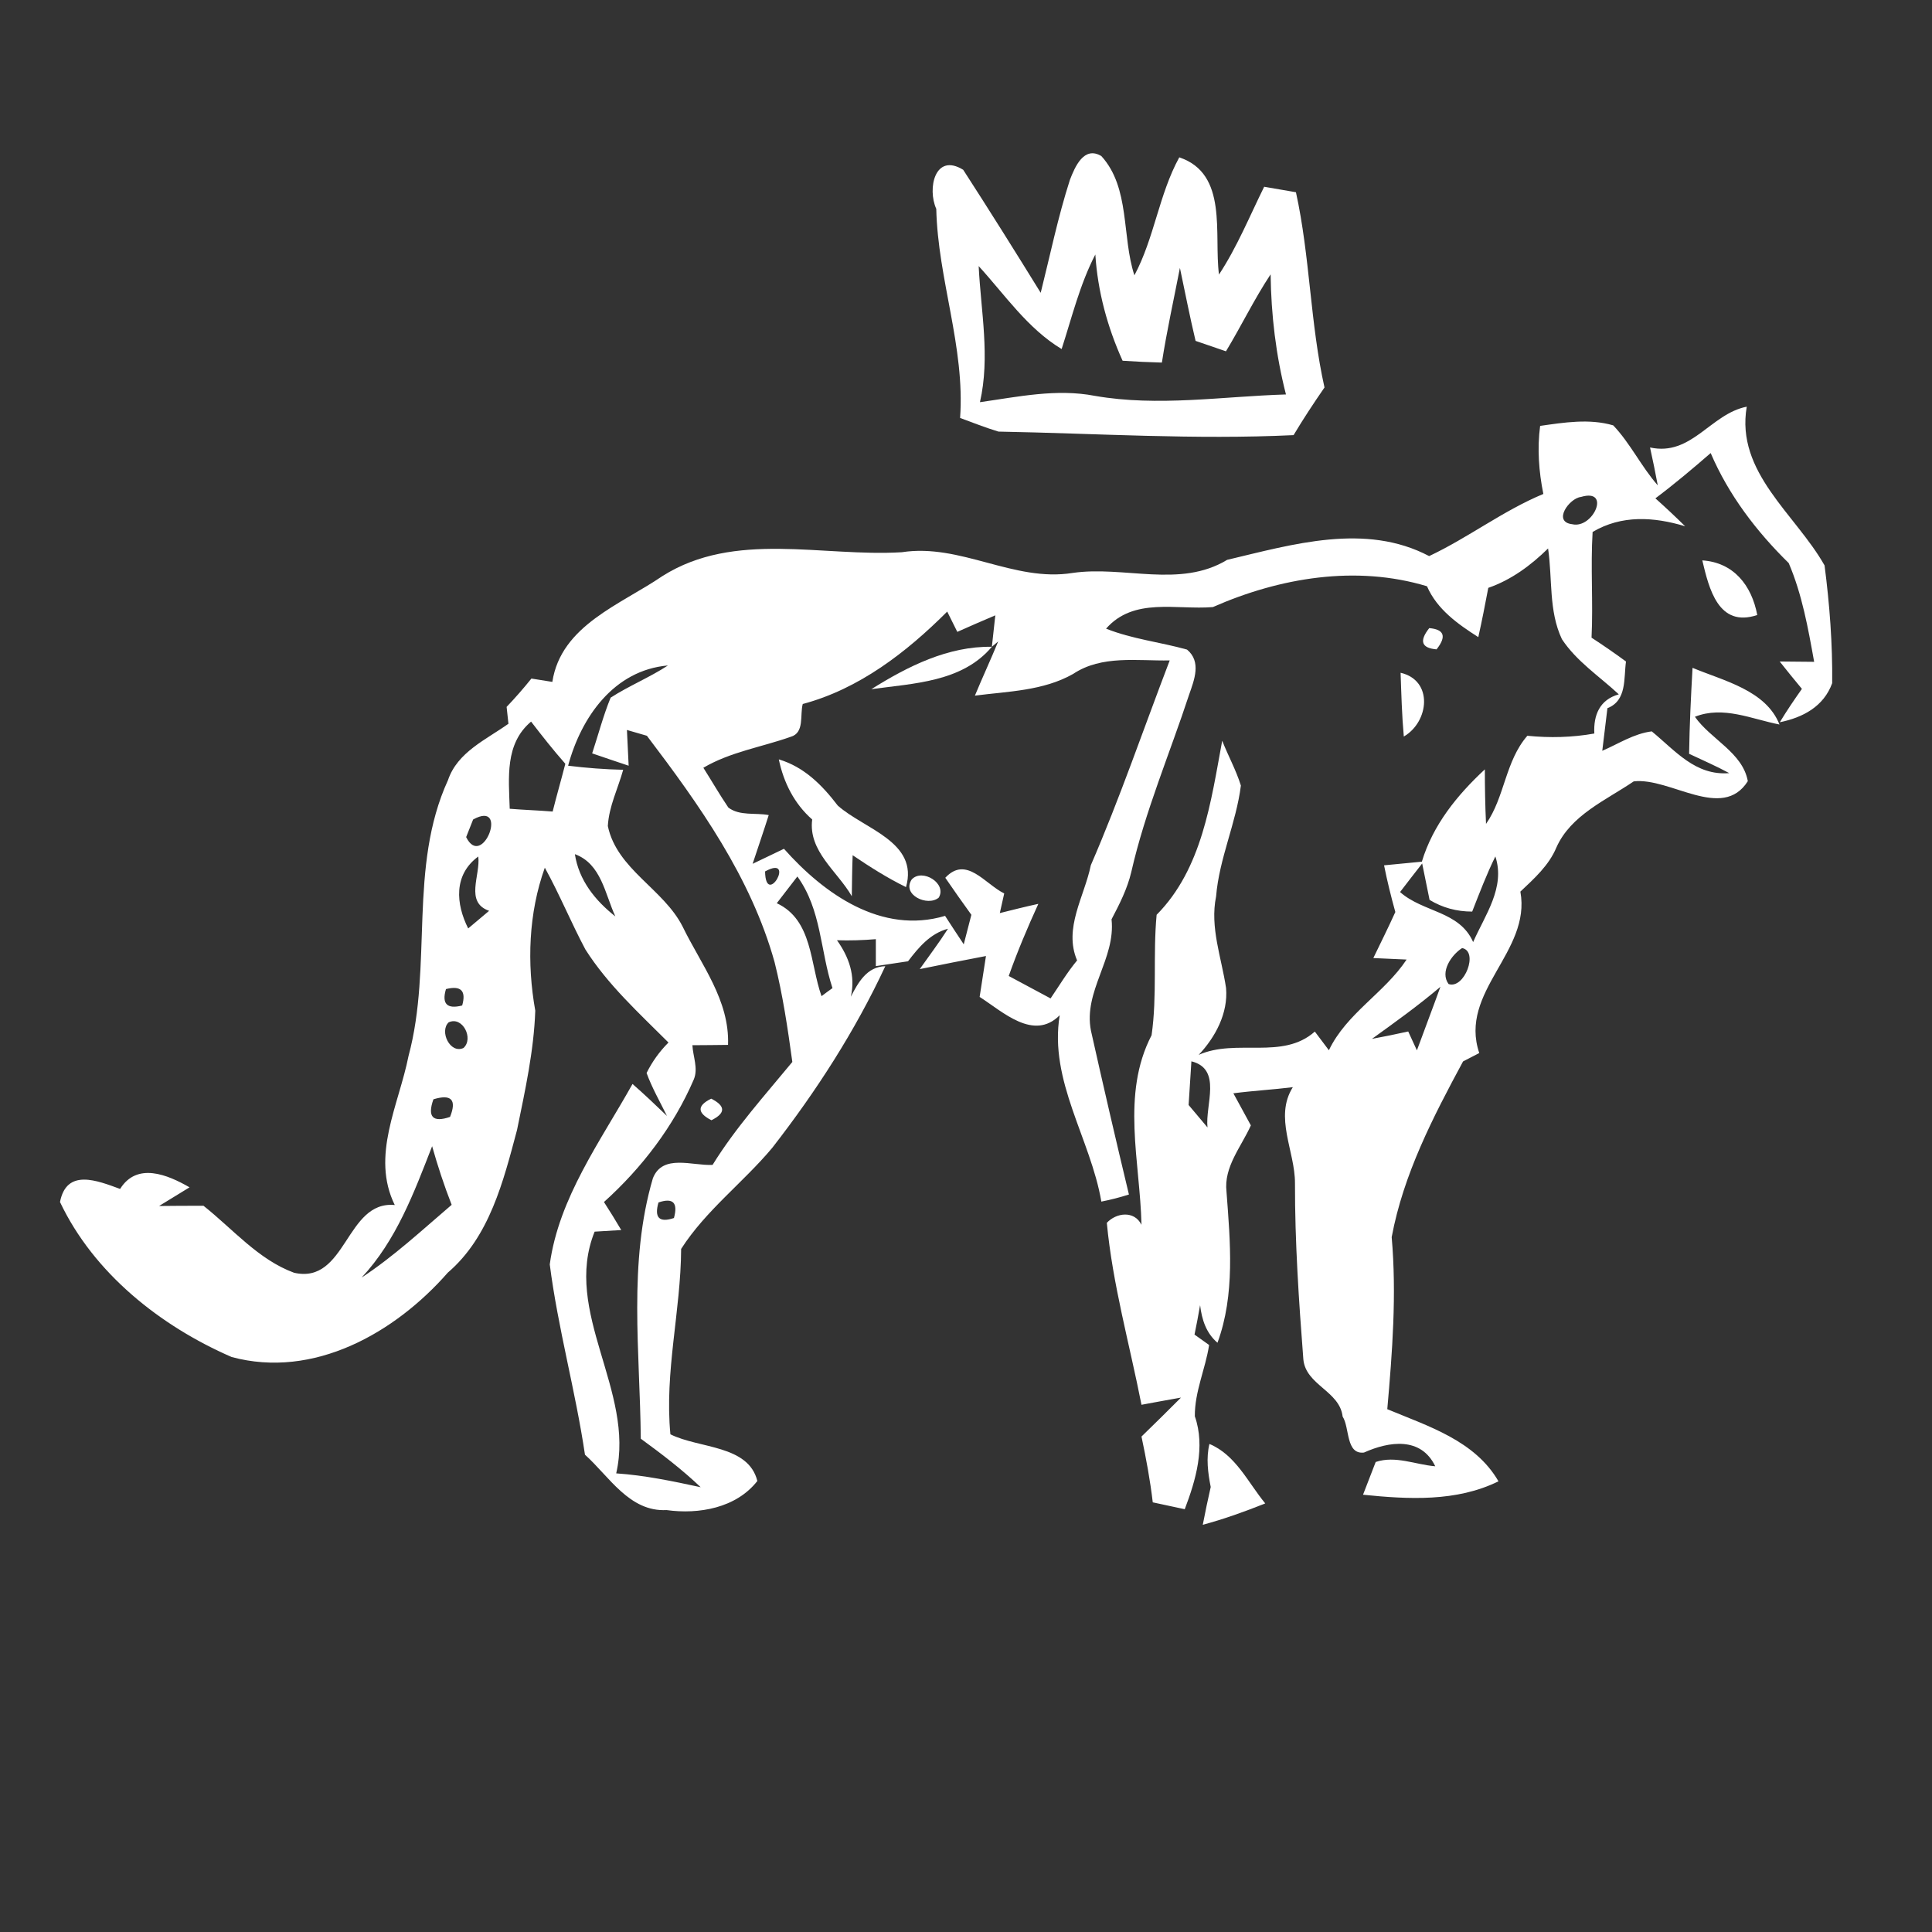 <?xml version="1.0" encoding="UTF-8" ?>
<!DOCTYPE svg PUBLIC "-//W3C//DTD SVG 1.1//EN" "http://www.w3.org/Graphics/SVG/1.1/DTD/svg11.dtd">
<svg width="180pt" height="180pt" viewBox="0 0 180 180" version="1.1" xmlns="http://www.w3.org/2000/svg">
<rect x="0" y="0" width="180" height="180" fill="#333333" stroke="none"/>
<g id="#ffffffff">
<path fill="#ffffff" opacity="1.00" d=" M 99.68 16.76 C 100.15 15.54 100.99 13.57 102.61 14.54 C 105.31 17.51 104.50 22.04 105.69 25.65 C 107.55 22.17 107.97 18.13 109.87 14.66 C 114.45 16.19 113.08 21.81 113.57 25.58 C 115.26 23.01 116.42 20.15 117.78 17.40 C 118.52 17.53 120.00 17.78 120.74 17.91 C 122.06 23.92 122.06 30.11 123.40 36.10 C 122.40 37.55 121.42 39.03 120.52 40.54 C 111.34 40.98 102.19 40.38 93.02 40.21 C 91.81 39.84 90.63 39.38 89.45 38.94 C 89.92 32.34 87.38 26.03 87.23 19.46 C 86.38 17.58 87.10 14.19 89.74 15.82 C 92.19 19.61 94.59 23.44 96.96 27.28 C 97.84 23.77 98.57 20.21 99.68 16.76 M 98.91 32.52 C 95.73 30.60 93.63 27.47 91.18 24.79 C 91.39 29.02 92.26 33.26 91.30 37.47 C 94.84 36.97 98.42 36.19 102.00 36.88 C 107.90 37.91 113.88 36.93 119.81 36.75 C 118.87 33.09 118.43 29.34 118.38 25.56 C 116.85 27.87 115.65 30.37 114.22 32.73 C 113.51 32.49 112.09 32.00 111.39 31.76 C 110.85 29.50 110.41 27.23 109.93 24.96 C 109.36 27.90 108.71 30.82 108.25 33.78 C 107.03 33.75 105.81 33.69 104.59 33.61 C 103.17 30.47 102.27 27.14 102.05 23.71 C 100.61 26.49 99.87 29.55 98.91 32.52 Z" />
<path fill="#ffffff" opacity="1.00" d=" M 153.73 41.69 C 157.60 42.54 159.37 38.55 162.74 37.89 C 161.69 44.02 167.30 47.91 169.99 52.68 C 170.46 56.30 170.74 59.99 170.70 63.65 C 169.91 65.83 167.97 66.85 165.82 67.29 C 166.46 66.23 167.16 65.20 167.88 64.18 C 167.18 63.34 166.49 62.49 165.81 61.63 C 166.61 61.64 168.22 61.65 169.02 61.66 C 168.46 58.54 167.90 55.38 166.65 52.46 C 163.64 49.51 161.05 46.11 159.38 42.21 C 157.70 43.67 156.00 45.10 154.23 46.43 C 155.17 47.27 156.10 48.14 157.00 49.03 C 154.08 48.15 151.09 47.96 148.38 49.56 C 148.18 52.84 148.44 56.12 148.28 59.41 C 149.37 60.12 150.44 60.86 151.49 61.63 C 151.27 63.19 151.59 65.27 149.76 65.98 C 149.64 66.97 149.40 68.96 149.28 69.95 C 150.79 69.30 152.22 68.35 153.89 68.14 C 156.08 69.93 157.95 72.29 161.11 72.03 C 159.89 71.37 158.62 70.82 157.37 70.23 C 157.41 67.56 157.54 64.89 157.69 62.22 C 160.58 63.43 164.52 64.30 165.79 67.50 C 163.20 67.00 160.55 65.73 157.91 66.78 C 159.38 68.88 162.36 70.11 162.84 72.78 C 160.46 76.54 155.60 72.40 152.21 72.80 C 149.62 74.56 146.34 75.94 145.00 78.97 C 144.30 80.64 142.94 81.85 141.65 83.07 C 142.68 88.69 135.88 92.38 137.82 98.11 C 137.44 98.30 136.69 98.69 136.31 98.89 C 133.51 104.08 130.75 109.41 129.66 115.26 C 130.13 120.60 129.72 125.97 129.25 131.29 C 133.06 132.88 137.41 134.21 139.61 138.01 C 135.70 139.94 131.20 139.69 126.99 139.26 C 127.29 138.50 127.88 136.97 128.17 136.21 C 130.01 135.59 131.88 136.46 133.72 136.61 C 132.39 133.84 129.42 134.28 127.08 135.33 C 125.37 135.53 125.76 133.01 125.09 131.98 C 124.82 129.59 121.66 129.06 121.43 126.65 C 121.01 121.20 120.64 115.72 120.65 110.24 C 120.66 107.25 118.69 104.09 120.45 101.29 C 118.61 101.52 116.75 101.62 114.91 101.86 C 115.45 102.86 116.00 103.85 116.54 104.85 C 115.65 106.84 114.00 108.72 114.27 111.03 C 114.62 115.70 115.08 120.62 113.43 125.10 C 112.37 124.20 111.97 122.93 111.81 121.60 C 111.65 122.52 111.48 123.43 111.29 124.34 C 111.63 124.58 112.31 125.07 112.65 125.31 C 112.31 127.54 111.30 129.65 111.32 131.95 C 112.32 134.81 111.41 137.90 110.38 140.61 C 109.64 140.45 108.15 140.13 107.40 139.97 C 107.16 137.91 106.78 135.87 106.35 133.84 C 107.59 132.64 108.81 131.43 110.03 130.21 C 108.80 130.42 107.57 130.66 106.35 130.88 C 105.24 125.23 103.66 119.67 103.12 113.93 C 103.99 112.99 105.67 112.75 106.35 114.11 C 106.22 108.23 104.43 101.96 107.29 96.45 C 107.82 92.78 107.41 88.96 107.76 85.23 C 112.01 80.94 112.82 74.67 113.87 69.01 C 114.42 70.41 115.16 71.74 115.61 73.19 C 115.17 76.69 113.59 79.97 113.30 83.52 C 112.71 86.41 113.81 89.23 114.23 92.06 C 114.43 94.40 113.24 96.62 111.68 98.28 C 115.19 96.72 119.48 98.79 122.50 96.11 C 122.94 96.69 123.37 97.27 123.81 97.85 C 125.45 94.41 128.98 92.52 131.05 89.40 C 130.28 89.36 128.72 89.29 127.95 89.26 C 128.64 87.83 129.35 86.41 130.00 84.97 C 129.60 83.53 129.24 82.08 128.95 80.62 C 130.12 80.51 131.29 80.39 132.47 80.28 C 133.51 76.85 135.75 74.09 138.34 71.68 C 138.34 73.37 138.37 75.07 138.45 76.76 C 140.20 74.27 140.23 70.93 142.30 68.55 C 144.38 68.76 146.48 68.71 148.54 68.34 C 148.45 66.64 149.03 65.19 150.82 64.69 C 149.03 63.02 146.89 61.63 145.52 59.55 C 144.27 56.91 144.65 53.91 144.23 51.10 C 142.62 52.68 140.81 54.02 138.66 54.77 C 138.37 56.31 138.07 57.84 137.73 59.36 C 135.82 58.14 133.89 56.78 132.95 54.62 C 126.33 52.62 119.23 53.82 113.00 56.56 C 109.59 56.84 105.64 55.62 103.05 58.57 C 105.48 59.54 108.09 59.82 110.59 60.52 C 111.95 61.64 111.27 63.34 110.79 64.71 C 108.98 70.22 106.69 75.58 105.40 81.24 C 105.03 82.81 104.30 84.24 103.56 85.65 C 103.96 89.33 100.92 92.33 101.64 96.02 C 102.78 101.12 103.96 106.21 105.18 111.29 C 104.33 111.56 103.48 111.78 102.61 111.95 C 101.61 106.10 97.72 100.71 98.73 94.59 C 96.30 97.02 93.44 94.27 91.27 92.88 C 91.47 91.61 91.66 90.34 91.86 89.07 C 89.80 89.46 87.74 89.87 85.69 90.29 C 86.57 89.04 87.50 87.82 88.32 86.53 C 86.67 86.97 85.59 88.26 84.60 89.56 C 83.85 89.67 82.35 89.90 81.60 90.01 C 81.60 89.38 81.60 88.13 81.60 87.50 C 80.40 87.60 79.19 87.64 77.98 87.60 C 79.10 89.17 79.72 90.92 79.27 92.86 C 79.95 91.55 80.76 90.06 82.48 90.02 C 79.67 96.06 76.04 101.68 71.95 106.94 C 69.24 110.18 65.75 112.78 63.46 116.36 C 63.43 122.15 61.90 127.81 62.46 133.63 C 65.13 134.97 69.72 134.60 70.56 137.98 C 68.59 140.50 65.10 141.11 62.10 140.69 C 58.64 140.87 56.76 137.56 54.50 135.53 C 53.62 129.58 51.98 123.75 51.22 117.80 C 52.07 111.59 55.94 106.34 58.93 100.99 C 60.03 101.95 61.09 102.96 62.14 103.97 C 61.49 102.65 60.75 101.36 60.24 99.97 C 60.76 98.92 61.44 97.97 62.28 97.13 C 59.54 94.39 56.63 91.75 54.54 88.46 C 53.21 85.96 52.13 83.32 50.76 80.84 C 49.24 85.07 49.08 89.75 49.87 94.16 C 49.74 97.91 48.92 101.61 48.17 105.28 C 46.90 110.04 45.62 115.23 41.72 118.57 C 36.79 124.20 29.22 128.49 21.58 126.43 C 14.94 123.54 8.74 118.63 5.59 111.99 C 6.20 108.82 9.08 110.00 11.19 110.77 C 12.76 108.26 15.59 109.43 17.66 110.62 C 16.71 111.20 15.77 111.78 14.82 112.36 C 16.20 112.34 17.58 112.34 18.96 112.34 C 21.69 114.50 24.07 117.36 27.40 118.58 C 32.29 119.69 32.20 111.83 36.78 112.27 C 34.53 107.69 37.16 102.94 38.06 98.39 C 40.33 89.97 38.02 80.80 41.74 72.68 C 42.62 70.07 45.28 68.92 47.37 67.43 C 47.31 66.91 47.26 66.38 47.20 65.86 C 48.01 65.01 48.78 64.13 49.51 63.22 C 50.16 63.32 50.81 63.42 51.46 63.53 C 52.27 58.26 57.83 56.33 61.72 53.67 C 68.45 49.42 76.60 51.90 84.02 51.45 C 89.50 50.60 94.46 54.26 99.93 53.38 C 104.72 52.68 109.93 54.83 114.33 52.16 C 120.42 50.72 127.21 48.68 133.15 51.81 C 136.80 50.09 140.04 47.58 143.79 46.02 C 143.37 43.93 143.21 41.80 143.49 39.68 C 145.73 39.36 148.08 38.98 150.30 39.63 C 151.90 41.31 152.91 43.47 154.45 45.22 C 154.23 44.04 153.99 42.86 153.73 41.69 M 147.29 46.30 C 146.20 46.42 144.62 48.63 146.48 48.84 C 148.43 49.30 150.14 45.45 147.29 46.30 M 74.79 65.59 C 74.51 66.60 74.98 68.28 73.66 68.65 C 70.95 69.61 68.05 70.05 65.53 71.53 C 66.31 72.76 67.04 74.03 67.86 75.24 C 68.92 76.04 70.38 75.70 71.62 75.94 C 71.14 77.46 70.62 78.96 70.12 80.48 C 71.09 80.02 72.07 79.55 73.04 79.08 C 76.78 83.29 82.14 87.09 88.05 85.33 C 88.63 86.22 89.20 87.10 89.79 87.98 C 90.03 87.06 90.26 86.15 90.50 85.23 C 89.68 84.09 88.86 82.94 88.07 81.78 C 90.03 79.68 91.75 82.35 93.56 83.24 C 93.46 83.70 93.26 84.61 93.15 85.07 C 94.35 84.77 95.54 84.47 96.74 84.21 C 95.73 86.42 94.79 88.65 93.98 90.93 C 95.28 91.62 96.58 92.33 97.88 93.02 C 98.69 91.83 99.43 90.59 100.35 89.48 C 99.07 86.48 101.03 83.54 101.63 80.61 C 104.34 74.36 106.54 67.90 108.98 61.53 C 105.96 61.59 102.65 61.01 99.98 62.79 C 97.19 64.37 93.92 64.41 90.83 64.81 C 91.53 63.12 92.31 61.45 93.00 59.76 L 92.41 60.26 C 92.49 59.53 92.65 58.07 92.73 57.33 C 91.54 57.83 90.36 58.35 89.19 58.87 C 88.95 58.40 88.48 57.45 88.25 56.98 C 84.46 60.77 80.04 64.19 74.79 65.59 M 52.93 71.34 C 54.63 71.55 56.35 71.68 58.06 71.72 C 57.58 73.46 56.73 75.13 56.63 76.96 C 57.48 81.00 61.82 82.81 63.60 86.33 C 65.33 89.89 67.98 93.18 67.83 97.35 C 66.72 97.37 65.62 97.37 64.51 97.38 C 64.56 98.43 65.07 99.54 64.64 100.57 C 62.76 104.94 59.80 108.81 56.27 111.99 C 56.83 112.85 57.36 113.72 57.88 114.60 C 57.26 114.64 56.02 114.71 55.40 114.75 C 52.38 122.24 59.18 129.58 57.41 137.27 C 60.07 137.45 62.68 138.00 65.28 138.56 C 63.54 136.90 61.63 135.45 59.70 134.04 C 59.63 125.97 58.51 117.64 60.83 109.77 C 61.74 107.48 64.50 108.63 66.39 108.53 C 68.52 105.08 71.25 102.06 73.82 98.94 C 73.39 95.81 72.93 92.68 72.16 89.62 C 69.95 81.72 65.16 74.99 60.27 68.55 C 59.81 68.42 58.87 68.14 58.41 68.01 C 58.45 68.84 58.53 70.51 58.57 71.34 C 57.72 71.06 56.02 70.48 55.17 70.19 C 55.74 68.46 56.20 66.69 56.89 65.00 C 58.61 63.89 60.52 63.12 62.23 62.00 C 57.19 62.44 54.14 66.83 52.93 71.34 M 49.48 67.23 C 47.02 69.30 47.40 72.48 47.49 75.35 C 48.82 75.46 50.16 75.50 51.49 75.61 C 51.86 74.12 52.29 72.65 52.67 71.16 C 51.55 69.89 50.51 68.57 49.48 67.23 M 44.08 76.35 C 43.92 76.76 43.59 77.58 43.43 77.99 C 44.95 81.08 47.47 74.48 44.08 76.35 M 53.56 79.58 C 53.93 82.01 55.45 83.90 57.33 85.38 C 56.36 83.28 56.02 80.48 53.56 79.58 M 43.62 86.50 C 44.27 85.95 44.92 85.41 45.57 84.86 C 43.28 84.06 44.78 81.54 44.56 79.80 C 42.24 81.50 42.47 84.22 43.62 86.50 M 71.28 81.19 C 71.34 84.65 74.22 79.57 71.28 81.19 M 130.44 83.11 C 132.59 85.02 135.97 84.86 137.25 87.77 C 138.35 85.26 140.27 82.69 139.32 79.79 C 138.50 81.46 137.84 83.20 137.16 84.93 C 135.71 84.93 134.39 84.57 133.19 83.84 C 133.02 82.99 132.67 81.30 132.50 80.45 C 131.81 81.33 131.12 82.22 130.44 83.11 M 74.29 81.66 C 73.81 82.29 72.85 83.53 72.37 84.15 C 75.72 85.71 75.46 89.79 76.54 92.81 C 76.79 92.62 77.30 92.24 77.56 92.06 C 76.41 88.57 76.54 84.77 74.29 81.66 M 136.22 88.33 C 135.23 88.96 134.13 90.55 134.96 91.68 C 136.43 92.19 137.79 88.62 136.22 88.33 M 41.55 92.15 C 41.14 93.53 41.65 94.04 43.06 93.68 C 43.45 92.31 42.95 91.80 41.55 92.15 M 127.82 96.79 C 128.95 96.58 130.07 96.35 131.20 96.10 C 131.47 96.69 131.74 97.27 132.01 97.86 C 132.73 95.88 133.49 93.92 134.20 91.94 C 132.16 93.67 129.99 95.23 127.82 96.79 M 41.80 95.25 C 40.92 96.08 41.93 98.21 43.18 97.64 C 44.16 96.77 43.10 94.64 41.80 95.25 M 111.00 98.88 C 110.92 100.24 110.83 101.59 110.74 102.95 C 111.33 103.64 111.91 104.34 112.50 105.04 C 112.27 102.95 113.89 99.60 111.00 98.88 M 40.38 102.42 C 39.80 104.06 40.32 104.61 41.93 104.06 C 42.57 102.46 42.05 101.91 40.38 102.42 M 33.69 119.03 C 36.70 117.05 39.34 114.59 42.08 112.25 C 41.38 110.46 40.78 108.63 40.26 106.79 C 38.57 111.13 36.92 115.57 33.69 119.03 M 61.35 112.03 C 60.94 113.45 61.42 113.94 62.79 113.48 C 63.18 112.05 62.71 111.57 61.35 112.03 Z" />
<path fill="#ffffff" opacity="1.00" d=" M 158.60 52.21 C 161.51 52.40 163.20 54.53 163.72 57.30 C 160.09 58.51 159.22 54.82 158.60 52.21 Z" />
<path fill="#ffffff" opacity="1.00" d=" M 133.16 58.52 C 134.56 58.64 134.79 59.30 133.84 60.50 C 132.43 60.38 132.21 59.72 133.16 58.52 Z" />
<path fill="#ffffff" opacity="1.00" d=" M 81.18 64.21 C 84.56 62.09 88.33 60.19 92.41 60.26 C 89.63 63.56 85.12 63.66 81.18 64.21 Z" />
<path fill="#ffffff" opacity="1.00" d=" M 131.24 60.27 C 131.87 60.89 131.87 60.89 131.24 60.27 Z" />
<path fill="#ffffff" opacity="1.00" d=" M 137.28 62.18 C 137.92 62.82 137.92 62.82 137.28 62.18 Z" />
<path fill="#ffffff" opacity="1.00" d=" M 130.49 62.68 C 133.56 63.39 133.15 67.25 130.79 68.62 C 130.61 66.64 130.56 64.66 130.49 62.68 Z" />
<path fill="#ffffff" opacity="1.00" d=" M 72.56 70.75 C 74.92 71.45 76.60 73.15 78.05 75.05 C 80.49 77.24 85.62 78.42 84.41 82.65 C 82.67 81.80 81.04 80.76 79.44 79.68 C 79.39 80.95 79.38 82.23 79.36 83.50 C 78.02 81.17 75.29 79.31 75.67 76.35 C 74.00 74.88 73.01 72.91 72.56 70.75 M 77.25 78.22 C 77.91 78.86 77.91 78.86 77.25 78.22 Z" />
<path fill="#ffffff" opacity="1.00" d=" M 84.94 81.94 C 85.92 80.87 88.26 82.31 87.46 83.63 C 86.43 84.50 83.99 83.37 84.94 81.94 Z" />
<path fill="#ffffff" opacity="1.00" d=" M 66.26 102.36 C 67.61 103.04 67.62 103.71 66.28 104.37 C 64.94 103.68 64.94 103.01 66.26 102.36 Z" />
<path fill="#ffffff" opacity="1.00" d=" M 65.20 106.24 C 65.85 106.89 65.85 106.89 65.20 106.24 Z" />
<path fill="#ffffff" opacity="1.00" d=" M 62.23 107.14 C 62.90 107.82 62.90 107.82 62.23 107.14 Z" />
<path fill="#ffffff" opacity="1.00" d=" M 112.68 134.53 C 115.14 135.56 116.27 138.12 117.88 140.07 C 115.98 140.83 114.04 141.53 112.06 142.06 C 112.29 140.88 112.53 139.71 112.80 138.54 C 112.54 137.22 112.36 135.86 112.68 134.53 Z" />
</g>
</svg>
